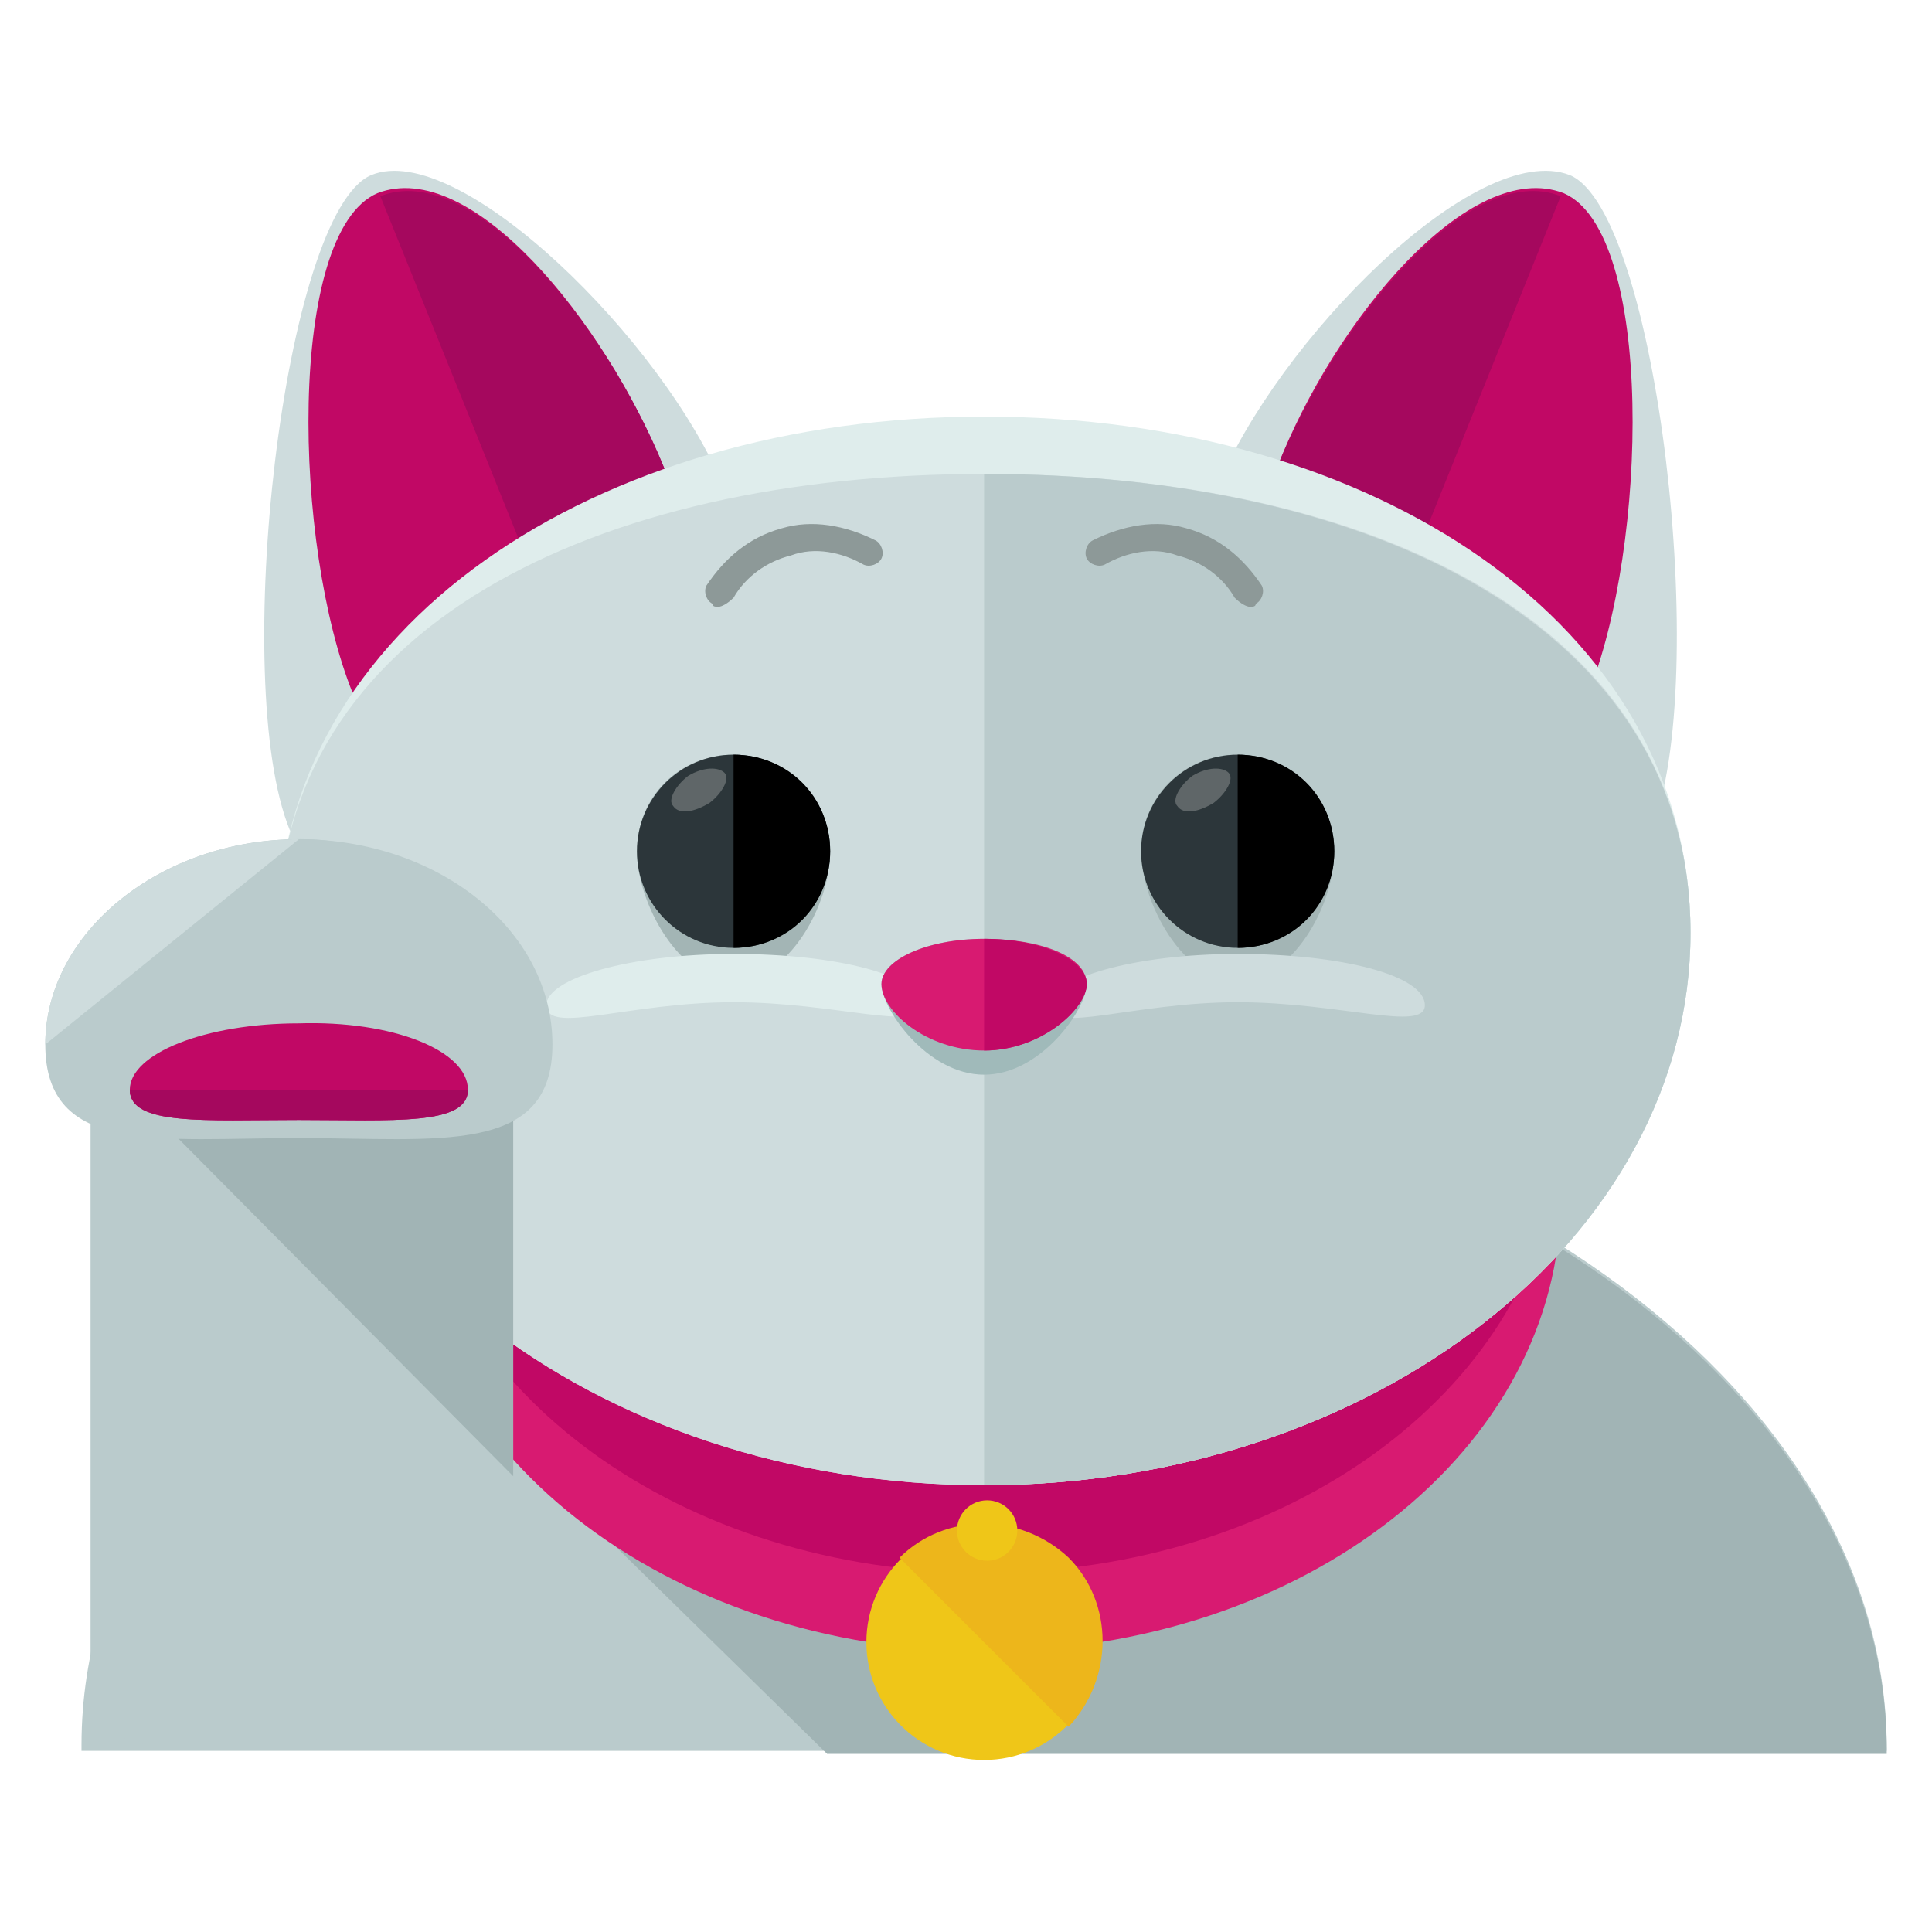<?xml version="1.0" encoding="utf-8"?>
<!-- Generator: Adobe Illustrator 16.0.0, SVG Export Plug-In . SVG Version: 6.00 Build 0)  -->
<!DOCTYPE svg PUBLIC "-//W3C//DTD SVG 1.1//EN" "http://www.w3.org/Graphics/SVG/1.1/DTD/svg11.dtd">
<svg version="1.1" id="Layer_1" xmlns="http://www.w3.org/2000/svg" xmlns:xlink="http://www.w3.org/1999/xlink" x="0px" y="0px"
	 width="64px" height="64px" viewBox="0 0 64 64" enable-background="new 0 0 64 64" xml:space="preserve">
<g>
	<path fill="#BACBCC" d="M62.5,58.1c0,0,0,0,0-0.2c0-12.3-14.9-22.1-29.9-22.1c-15,0-29.9,9.8-29.9,22c0,0.1,0,0.2,0,0.2H62.5z"/>
	<path fill="#A1B4B5" d="M62.5,58c0-12.3-14.9-22.1-29.9-22.1c-1,0-1.9,0.1-2.9,0.2L17.3,48.2l10.1,9.9h35.1
		C62.5,58.1,62.5,58.1,62.5,58z"/>
	<g>
		<path fill="#CEDCDD" d="M24,16.2c2,4.9-1.9,6.8-4.9,8c-3,1.2-7.6,8.2-9.5,3.3C7.6,22.6,9.4,7,12.3,5.8S22,11.3,24,16.2z"/>
		<path fill="#C10865" d="M22,15.5c2,4.9,0.7,7.4-2.3,8.6c-3,1.2-6,3.8-8-1.1c-2-4.9-2.2-15.3,0.8-16.6C15.6,5.2,20,10.6,22,15.5z"
			/>
		<path fill="#A5085E" d="M12.6,6.5c3-1.2,7.4,4.1,9.4,9c2,4.9,0.7,7.4-2.3,8.6"/>
	</g>
	<g>
		<path fill="#CEDCDD" d="M40.3,16.2c-2,4.9,1.9,6.8,4.9,8c3,1.2,7.6,8.2,9.5,3.3c2-4.9,0.2-20.5-2.7-21.7
			C48.9,4.6,42.3,11.3,40.3,16.2z"/>
		<path fill="#C10865" d="M42.3,15.5c-2,4.9-0.7,7.4,2.3,8.6c3,1.2,6,3.8,8-1.1c2-4.9,2.2-15.3-0.8-16.6
			C48.7,5.2,44.2,10.6,42.3,15.5z"/>
		<path fill="#A5085E" d="M51.7,6.5c-3-1.2-7.4,4.1-9.4,9c-2,4.9-0.7,7.4,2.3,8.6"/>
	</g>
	<path fill="#D81A71" d="M51.7,39.7c0,8.3-8.5,15-19.1,15c-10.5,0-19.1-6.7-19.1-15s8.5-12.4,19.1-12.4
		C43.2,27.3,51.7,31.5,51.7,39.7z"/>
	<path fill="#C10865" d="M32.6,27.3c-10,0-18.2,3.7-19,11.1c0.8,7.7,9,13.7,19,13.7c10,0,18.2-6,19-13.7
		C50.8,31,42.6,27.3,32.6,27.3z"/>
	<path fill="#DFEDEC" d="M56,30.9C56,41,45.5,49.2,32.6,49.2C19.7,49.2,9.2,41,9.2,30.9c0-10.1,10.5-17.1,23.4-17.1
		C45.5,13.8,56,20.7,56,30.9z"/>
	<path fill="#CEDCDD" d="M56,30.9C56,41,45.5,49.2,32.6,49.2C19.7,49.2,9.2,41,9.2,30.9c0-10.1,10.5-15.2,23.4-15.2
		C45.5,15.7,56,20.7,56,30.9z"/>
	<path fill="#BACBCC" d="M32.6,15.7c12.9,0,23.4,5.1,23.4,15.2C56,41,45.5,49.2,32.6,49.2"/>
	<circle fill="#EFC618" cx="32.6" cy="54.4" r="3.9"/>
	<path fill="#EDB61B" d="M29.8,51.6c1.5-1.5,4-1.5,5.6,0c1.5,1.5,1.5,4,0,5.6"/>
	<g>
		<g>
			<g>
				<path fill="#A3B5B5" d="M27.5,28.2c0,1.8-1.4,4.3-3.2,4.3c-1.8,0-3.2-2.6-3.2-4.3c0-1.8,1.4-3.2,3.2-3.2
					C26,25,27.5,26.4,27.5,28.2z"/>
				<circle fill="#2C363A" cx="24.3" cy="28.2" r="3.2"/>
				<path d="M24.3,25c1.8,0,3.2,1.4,3.2,3.2c0,1.8-1.4,3.2-3.2,3.2"/>
				<path fill="#5F6668" d="M24,25.6c0.2,0.2-0.1,0.7-0.5,1c-0.5,0.3-1,0.4-1.2,0.1c-0.2-0.2,0.1-0.7,0.5-1
					C23.3,25.4,23.8,25.4,24,25.6z"/>
			</g>
			<path fill="#DFEDEC" d="M30.5,33.3c0,0.9-2.8-0.1-6.2-0.1c-3.5,0-6.2,1.1-6.2,0.1c0-0.9,2.8-1.7,6.2-1.7
				C27.7,31.6,30.5,32.3,30.5,33.3z"/>
		</g>
		<g>
			<g>
				<path fill="#A3B5B5" d="M44.2,28.2c0,1.8-1.4,4.3-3.2,4.3c-1.8,0-3.2-2.6-3.2-4.3c0-1.8,1.4-3.2,3.2-3.2
					C42.7,25,44.2,26.4,44.2,28.2z"/>
				<circle fill="#2C363A" cx="41" cy="28.2" r="3.2"/>
				<path d="M41,25c1.8,0,3.2,1.4,3.2,3.2c0,1.8-1.4,3.2-3.2,3.2"/>
				<path fill="#5F6668" d="M40.7,25.6c0.2,0.2-0.1,0.7-0.5,1c-0.5,0.3-1,0.4-1.2,0.1c-0.2-0.2,0.1-0.7,0.5-1
					C40,25.4,40.5,25.4,40.7,25.6z"/>
			</g>
			<path fill="#CEDCDD" d="M47.2,33.3c0,0.9-2.8-0.1-6.2-0.1c-3.5,0-6.2,1.1-6.2,0.1c0-0.9,2.8-1.7,6.2-1.7
				C44.4,31.6,47.2,32.3,47.2,33.3z"/>
		</g>
	</g>
	<path fill="#A0BABA" d="M36,32.6c0,0.8-1.5,3-3.4,3c-1.9,0-3.4-2.2-3.4-3c0-0.8,1.5-1.5,3.4-1.5C34.5,31.1,36,31.7,36,32.6z"/>
	<path fill="#D81A71" d="M36,32.6c0,0.8-1.5,2.2-3.4,2.2c-1.9,0-3.4-1.3-3.4-2.2c0-0.8,1.5-1.5,3.4-1.5C34.5,31.1,36,31.7,36,32.6z"
		/>
	<path fill="#C10865" d="M32.6,31.1c1.9,0,3.4,0.7,3.4,1.5c0,0.8-1.5,2.2-3.4,2.2"/>
	<g>
		<g>
			<path fill="#8D9998" d="M23.8,20.1c-0.1,0-0.2,0-0.2-0.1c-0.2-0.1-0.3-0.4-0.2-0.6c0.6-0.9,1.4-1.6,2.5-1.9
				c1-0.3,2.1-0.1,3.1,0.4c0.2,0.1,0.3,0.4,0.2,0.6c-0.1,0.2-0.4,0.3-0.6,0.2c-0.7-0.4-1.6-0.6-2.4-0.3c-0.8,0.2-1.5,0.7-1.9,1.4
				C24.1,20,23.9,20.1,23.8,20.1z"/>
		</g>
		<g>
			<path fill="#8D9998" d="M41.4,20.1c0.1,0,0.2,0,0.2-0.1c0.2-0.1,0.3-0.4,0.2-0.6c-0.6-0.9-1.4-1.6-2.5-1.9
				c-1-0.3-2.1-0.1-3.1,0.4c-0.2,0.1-0.3,0.4-0.2,0.6c0.1,0.2,0.4,0.3,0.6,0.2c0.7-0.4,1.6-0.6,2.4-0.3c0.8,0.2,1.5,0.7,1.9,1.4
				C41.1,20,41.3,20.1,41.4,20.1z"/>
		</g>
	</g>
	<path fill="#BACBCC" d="M17,55.1c0,4-3,2.5-7,2.5l0,0c-4,0-7,1.4-7-2.5V35c0-4,3-7.2,7-7.2l0,0c4,0,7,3.2,7,7.2V55.1z"/>
	<path fill="#A1B4B5" d="M17,48.9V35c0-2.8-1.5-5.2-3.8-6.4l-8.2,8.2L17,48.9z"/>
	<path fill="#BACBCC" d="M18.3,34.6c0,3.7-3.8,3.1-8.4,3.1c-4.6,0-8.4,0.6-8.4-3.1c0-3.7,3.8-6.8,8.4-6.8
		C14.5,27.8,18.3,30.8,18.3,34.6z"/>
	<path fill="#C10865" d="M15.5,36.1c0,1.2-2.5,1-5.6,1c-3.1,0-5.6,0.2-5.6-1c0-1.2,2.5-2.2,5.6-2.2C13,33.8,15.5,34.8,15.5,36.1z"/>
	<path fill="#A5085E" d="M15.5,36.1c0,1.2-2.5,1-5.6,1c-3.1,0-5.6,0.2-5.6-1"/>
	<path fill="#CEDCDD" d="M1.5,34.6c0-3.7,3.8-6.8,8.4-6.8"/>
	<circle fill="#EFC618" cx="32.7" cy="50.7" r="1"/>
</g>
</svg>
